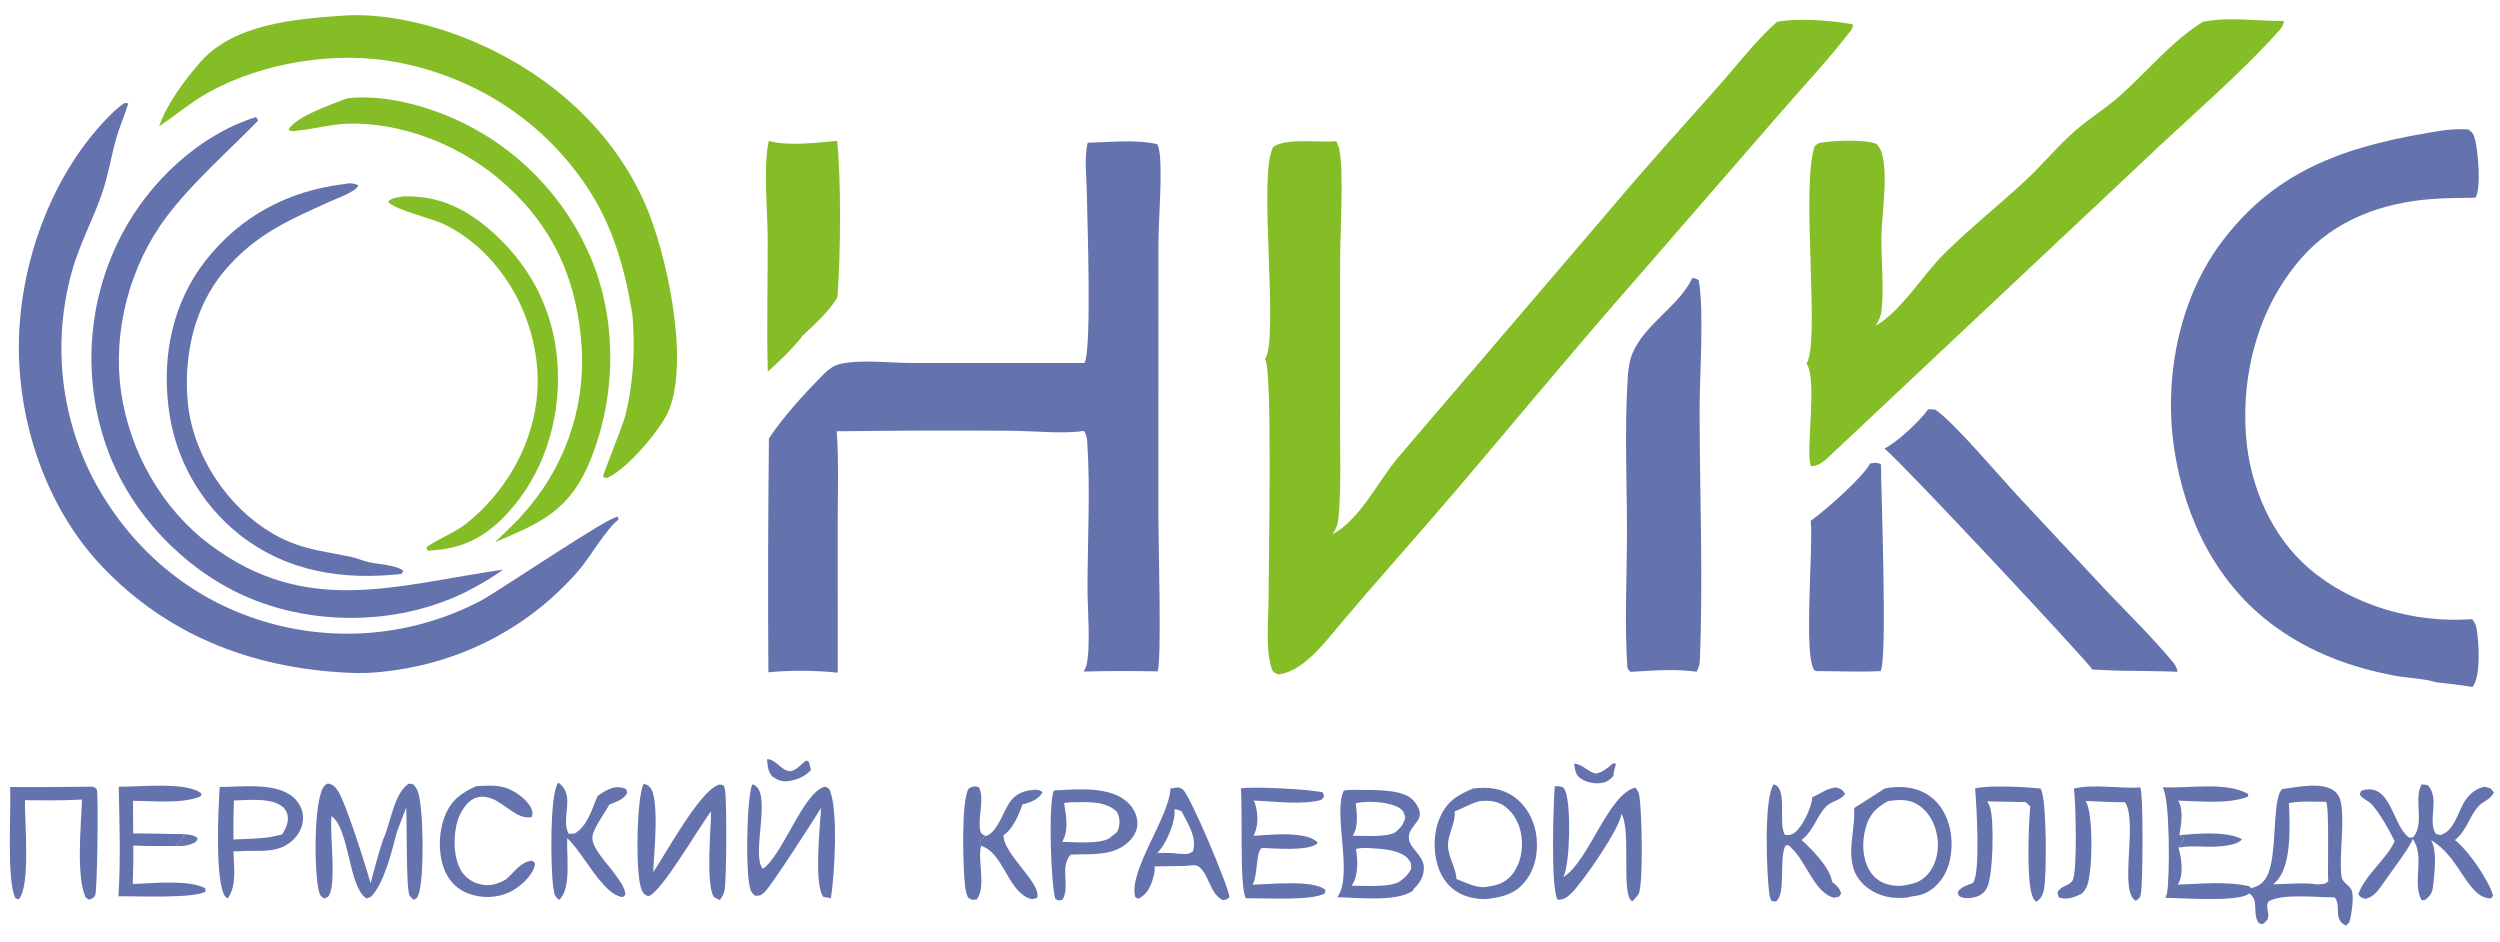<?xml version="1.0" encoding="utf-8" ?>
<svg xmlns="http://www.w3.org/2000/svg" xmlns:xlink="http://www.w3.org/1999/xlink" width="300" height="113">
	<path fill="#7075B7" fill-opacity="0.012" d="M42.836 80.768L44.239 80.745C44.565 80.836 44.952 80.894 45.179 81.163C43.774 81.648 41.587 81.333 40.12 81.127C41.041 81.056 41.929 80.941 42.836 80.768Z"/>
	<path fill="#6472AE" d="M22.206 100.105C22.762 100.177 23.341 100.182 23.736 100.628C23.553 101.076 23.402 101.094 22.973 101.276C22.386 101.523 21.797 101.521 21.171 101.519L22.206 100.105Z"/>
	<path fill="#6472AE" d="M188.887 91.622C190.032 91.764 190.445 92.576 191.503 92.829C192.366 92.673 192.927 92.135 193.578 91.586L193.92 91.649L193.654 92.624L193.603 93.118C193.233 93.524 192.917 93.794 192.372 93.919C191.512 94.116 190.443 93.923 189.705 93.435C189.003 92.971 189.029 92.377 188.887 91.622Z"/>
	<path fill="#6472AE" d="M92.045 91.103C93.116 91.106 93.577 92.308 94.627 92.521C95.374 92.672 96.179 91.656 96.758 91.254L97.078 91.43L97.317 92.414C96.573 93.167 95.777 93.542 94.731 93.713C93.87 93.854 93.331 93.644 92.641 93.146C92.138 92.496 92.107 91.899 92.045 91.103Z"/>
	<path fill="#6472AE" d="M261.531 100.227C263.64 100.021 267.141 99.709 269.047 100.703C268.623 101.276 267.542 101.41 266.834 101.516C265.049 101.782 263.122 101.371 261.415 101.715C261.666 101.362 261.904 101.025 262.081 100.628L261.531 100.227Z"/>
	<path fill="#6472AE" d="M117.726 101.497C117.286 103.293 118.37 106.448 117.205 107.933C116.663 108.007 116.641 108.011 116.178 107.724C116.006 107.393 115.914 107.052 115.857 106.686C115.548 104.695 115.3 95.909 116.259 94.605C116.832 94.342 116.857 94.299 117.456 94.468C118.209 95.785 117.273 98.19 117.644 99.742C117.729 100.097 117.972 100.148 118.271 100.332L117.684 100.759L117.726 101.497Z"/>
	<path fill="#6472AE" d="M119.156 99.754C120.936 97.647 120.607 95.055 123.998 94.781C124.453 94.744 124.752 94.779 125.12 95.057C124.559 96.015 123.688 96.26 122.681 96.545C122.314 97.666 121.574 99.362 120.624 100.074C120.599 100.092 120.576 100.112 120.551 100.131C120.51 100.163 120.466 100.193 120.422 100.222C120.391 102.539 125.024 105.975 124.456 107.751C123.924 107.918 123.745 107.951 123.228 107.69C120.841 106.485 120.319 102.301 117.726 101.497L117.684 100.759L118.271 100.332C118.657 100.213 118.869 100.031 119.156 99.754Z"/>
	<path fill="#6472AE" d="M57.122 94.353C58.277 94.264 59.535 94.181 60.655 94.531C61.746 94.872 63.185 95.871 63.704 96.91C63.933 97.369 63.962 97.561 63.806 98.046C62.15 98.437 60.531 96.378 58.989 95.823C58.268 95.564 57.528 95.499 56.825 95.853C55.96 96.289 55.228 97.493 54.94 98.39C54.375 100.147 54.379 102.659 55.247 104.324C55.675 105.145 56.484 105.778 57.37 106.04C58.652 106.419 59.551 106.173 60.693 105.543C61.795 104.639 62.272 103.541 63.809 103.272L64.188 103.544C64.198 103.727 64.185 103.892 64.123 104.065C63.682 105.289 62.366 106.459 61.227 107.019C59.702 107.768 57.888 107.828 56.292 107.257Q56.059 107.176 55.836 107.071Q55.612 106.966 55.401 106.84Q55.189 106.713 54.991 106.566Q54.793 106.418 54.611 106.252Q54.428 106.085 54.264 105.901Q54.1 105.717 53.955 105.517Q53.81 105.318 53.686 105.104Q53.562 104.891 53.46 104.666C52.57 102.746 52.588 100.023 53.334 98.058C54.089 96.067 55.26 95.197 57.122 94.353Z"/>
	<path fill="#6472AE" d="M212.851 94.124C214.583 94.567 213.328 98.8 214.188 100.182C214.805 100.216 215.054 100.21 215.532 99.771C216.393 98.98 217.418 96.837 217.468 95.663C218.487 95.245 219.218 94.573 220.376 94.489C220.978 94.7 221.037 94.725 221.401 95.245C221.086 95.941 219.822 96.145 219.259 96.664C217.983 97.839 217.735 99.609 216.181 100.797C217.393 101.863 219.642 104.167 219.845 105.811C220.422 106.3 220.673 106.469 220.947 107.194L220.695 107.596L220.06 107.724C217.591 107.086 216.683 102.984 214.562 101.394L214.232 101.496C213.817 102.495 213.896 103.707 213.846 104.778C213.799 105.779 213.919 107.462 213.137 108.174L212.585 108.132C212.433 107.825 212.353 107.54 212.308 107.202C212.003 104.897 211.626 95.743 212.851 94.124Z"/>
	<path fill="#6472AE" d="M66.984 93.905C69.17 95.433 67.221 98.14 68.239 100.06L68.971 100.025C70.484 99.136 71.049 97.078 71.692 95.544C72.167 95.169 72.819 94.777 73.391 94.582C73.986 94.379 74.623 94.442 75.18 94.716L75.252 95.187C74.834 95.957 73.89 96.233 73.123 96.552C72.57 97.561 71.269 99.291 71.097 100.345C70.883 101.649 72.961 103.734 73.715 104.789C74.213 105.525 75.061 106.485 75.031 107.404L74.744 107.649C72.354 107.451 69.989 102.293 68.064 100.581C68.015 102.214 68.212 103.902 68.046 105.523C67.964 106.323 67.73 107.473 67.077 108C66.857 107.772 66.568 107.52 66.514 107.197C66.47 106.931 66.421 106.665 66.383 106.398C66.08 104.298 65.94 95.294 66.984 93.905Z"/>
	<path fill="#6472AE" d="M248.874 94.624C251.206 94.056 254.366 94.651 256.838 94.498C257.222 95.314 257.135 106.165 256.907 107.229C256.793 107.761 256.739 107.807 256.292 108.091C254.226 107.001 256.579 98.594 255.001 96.274C253.424 96.274 251.846 96.182 250.271 96.112C250.309 96.179 250.346 96.247 250.38 96.316C251.198 97.976 251.109 104.466 250.475 106.231C250.361 106.548 250.023 107.15 249.711 107.298C248.845 107.709 247.978 108.015 247.057 107.686L246.885 107.118C247.316 106.241 248.145 106.406 248.68 105.707C249.321 104.87 249.085 96.056 248.874 94.624Z"/>
	<path fill="#6472AE" d="M14.248 94.408C16.552 94.444 22.568 93.752 24.21 95.258L24.049 95.578C21.793 96.49 18.38 96.103 15.963 96.101L15.979 100.005C18.054 100.012 20.131 100.071 22.206 100.105L21.171 101.519C19.438 101.546 17.719 101.547 15.988 101.46C16.045 102.991 15.965 104.541 15.933 106.072C18.246 106.017 22.572 105.522 24.601 106.577L24.698 106.961C23.421 107.855 16.166 107.526 14.21 107.549C14.499 103.211 14.332 98.757 14.248 94.408Z"/>
	<path fill="#6472AE" d="M237.009 94.624C238.474 94.18 243.188 94.437 244.853 94.628C244.869 94.651 244.886 94.674 244.901 94.698C245.603 95.773 245.635 105.225 245.26 106.803C245.103 107.467 244.921 107.846 244.349 108.203C244.26 108.131 244.179 108.059 244.106 107.969C243.064 106.688 243.455 98.67 243.627 96.771L243.082 96.253L238.462 96.162C238.609 96.41 238.747 96.674 238.828 96.952C239.307 98.573 239.187 105.172 238.413 106.587C238.118 107.126 237.625 107.489 237.036 107.65C236.482 107.802 235.631 107.862 235.126 107.548C234.987 107.461 234.973 107.173 234.938 107.009C235.428 106.372 236.034 106.247 236.763 105.95C237.68 104.765 237.184 96.556 237.009 94.624Z"/>
	<path fill="#6472AE" d="M11.048 94.399C11.152 94.394 11.1 94.386 11.22 94.441C11.411 94.528 11.546 94.556 11.623 94.766C11.82 95.306 11.684 106.94 11.422 107.44C11.234 107.799 11.022 107.834 10.669 107.96L10.274 107.69C9.104 105.109 9.744 98.931 9.842 95.944C7.559 96.079 5.278 96.045 2.994 96.026C2.942 98.548 3.709 106.289 2.238 107.926L1.834 107.764C0.792 105.71 1.339 97.366 1.218 94.444Q6.133 94.471 11.048 94.399Z"/>
	<path fill="#6472AE" d="M148.899 94.622C150.111 94.327 157.62 94.727 158.759 95.106L158.888 95.606L158.543 95.993C156.206 96.625 152.874 96.154 150.429 96.067C150.518 96.215 150.589 96.362 150.637 96.528C150.985 97.716 151.011 99.185 150.428 100.295C152.034 100.208 153.762 100.016 155.362 100.173C156.269 100.262 157.546 100.427 158.136 101.145C158.114 101.167 158.093 101.189 158.07 101.21C157.029 102.183 152.881 101.796 151.482 101.751C150.685 101.929 150.955 105.201 150.3 106.162C152.302 106.124 157.578 105.54 159.034 106.771L158.994 107.185C157.56 108.139 151.597 107.749 149.539 107.799C148.707 107.024 149.136 96.686 148.899 94.622Z"/>
	<path fill="#6472AE" d="M90.267 94.119C92.829 94.735 90.061 102.515 91.533 104.262C93.9 102.674 96.309 95.232 98.902 94.417C99.078 94.362 99.303 94.542 99.466 94.63C100.66 96.681 100.149 105.316 99.696 107.793L98.79 107.616C97.641 106.048 98.425 98.998 98.533 96.945C97.584 98.493 92.631 106.187 91.778 107.022C91.355 107.435 91.19 107.501 90.609 107.49C90.38 107.307 90.196 107.104 90.084 106.83C89.419 105.196 89.593 95.786 90.267 94.119Z"/>
	<path fill="#6472AE" d="M140.451 94.621L141.367 94.486C141.596 94.534 141.794 94.622 141.972 94.778C142.865 95.556 147.454 106.442 147.542 107.661C147.236 107.934 147.144 107.967 146.736 108.014C145.239 107.297 145.096 105.091 143.98 104.092C143.513 103.675 142.888 103.864 142.309 103.908L138.543 103.968C138.635 104.534 138.468 105.119 138.287 105.649C137.944 106.647 137.553 107.375 136.582 107.852L136.232 107.663C135.36 104.517 140.367 97.981 140.451 94.621ZM140.926 97.118C141.122 98.43 140.117 100.75 139.349 101.793Q139.133 102.086 138.883 102.351C139.662 102.358 140.491 102.314 141.259 102.433C142.031 102.461 142.517 102.627 143.152 102.164C143.675 100.465 142.52 98.829 141.784 97.358C141.482 97.211 141.27 97.116 140.926 97.118Z"/>
	<path fill="#6472AE" d="M186.567 94.373C186.976 94.315 187.217 94.346 187.602 94.494C187.712 94.658 187.81 94.835 187.878 95.021C188.526 96.795 188.422 103.488 187.613 105.249C190.668 103.357 192.978 95.275 196.248 94.512C196.64 94.987 196.675 95.214 196.762 95.827C197.009 97.564 197.217 105.859 196.653 107.222C196.577 107.407 196.287 107.707 196.16 107.876L195.89 108.17C194.446 107.508 195.816 99.594 194.561 97.661C194.459 99.329 189.938 105.82 188.624 107.127C188.082 107.667 187.674 107.973 186.912 107.97C186.067 106.562 186.412 96.531 186.567 94.373Z"/>
	<path fill="#6472AE" d="M78.387 104.658C79.973 102.335 83.796 95.201 86.118 94.217C86.472 94.067 86.556 94.173 86.895 94.312C86.96 94.584 87.015 94.865 87.042 95.143C87.21 96.909 87.196 105.279 86.953 106.791C86.877 107.268 86.659 107.646 86.353 108.013L85.647 107.631C84.693 105.966 85.3 99.661 85.337 97.358C83.967 99.088 79.297 107.247 77.764 107.556C77.267 107.303 77.134 107.15 76.938 106.614C76.258 104.755 76.372 95.847 77.23 94.05C77.55 94.137 77.757 94.213 77.989 94.462C79.201 95.759 78.452 102.65 78.387 104.658Z"/>
	<path fill="#6472AE" d="M26.365 94.438C28.987 94.44 33.228 93.819 35.292 95.76C35.938 96.369 36.352 97.191 36.365 98.086C36.378 99.034 35.966 99.986 35.302 100.657C33.71 102.268 31.873 102.098 29.785 102.105L28.008 102.16C28.071 103.944 28.437 106.264 27.338 107.794C27.226 107.746 27.155 107.732 27.073 107.637C25.753 106.106 26.204 96.828 26.365 94.438ZM28.066 96.061Q27.993 98.399 28.012 100.738C29.914 100.636 32.047 100.696 33.867 100.111C34.276 99.457 34.691 98.621 34.508 97.823C34.381 97.264 34.096 96.899 33.61 96.603C32.177 95.73 29.683 96.02 28.066 96.061Z"/>
	<path fill="#6472AE" d="M126.448 94.872Q126.672 94.839 126.899 94.828C129.478 94.703 133.252 94.37 135.295 96.266C135.992 96.913 136.458 97.766 136.491 98.727C136.518 99.523 136.127 100.306 135.584 100.871C134.003 102.514 131.794 102.498 129.687 102.524L128.495 102.554C127.099 104.003 128.484 106.41 127.485 107.986C127.048 108.059 127.012 108.12 126.634 107.856C126.102 105.976 125.785 96.62 126.448 94.872ZM127.692 96.371C127.92 97.891 128.273 99.472 127.53 100.897C127.517 100.924 127.504 100.951 127.49 100.978C127.482 100.994 127.473 101.01 127.464 101.026C128.719 101.035 132.309 101.35 133.259 100.487C133.304 100.447 133.309 100.439 133.344 100.398C133.891 100.001 134.165 99.87 134.29 99.147C134.401 98.499 134.337 97.967 134.006 97.395C132.606 96.042 130.222 96.25 128.385 96.282C128.149 96.286 127.922 96.32 127.692 96.371Z"/>
	<path fill="#6472AE" d="M45.964 100.766C46.834 98.937 47.256 95.297 48.961 94.102C49.139 93.977 49.399 94.088 49.608 94.127C49.805 94.351 49.989 94.604 50.105 94.881C50.855 96.673 50.939 105.599 50.193 107.42C50.044 107.785 49.999 107.818 49.637 107.97C49.504 107.833 49.255 107.641 49.164 107.484C48.697 106.679 48.861 98.71 48.74 96.919L47.623 99.829C47.054 102.023 46.102 106.064 44.485 107.639L43.975 107.818C41.784 106.386 41.965 99.492 39.785 97.934C39.518 100.006 40.477 106.322 39.365 107.612L38.921 107.821C38.463 107.553 38.399 107.451 38.266 106.936C37.703 104.754 37.635 96.413 38.776 94.526C38.919 94.29 39.078 94.132 39.332 94.021C39.947 94.128 40.177 94.361 40.534 94.874C41.443 96.183 43.974 104.144 44.471 106.002C44.941 104.251 45.383 102.485 45.964 100.766Z"/>
	<path fill="#6472AE" d="M290.6 94.124C290.849 94.129 291.105 94.192 291.35 94.234C292.815 95.835 291.3 98.355 292.264 100.015C292.315 100.102 292.734 100.171 292.851 100.202C294.524 99.747 294.954 97.369 295.822 96.064C296.372 95.239 297.136 94.612 298.121 94.416C298.764 94.561 298.876 94.533 299.269 95.084C298.865 95.995 297.985 96.091 297.358 96.818C296.245 98.11 296 99.695 294.587 100.808C296.138 101.984 298.64 105.574 299.17 107.484L298.926 107.804C296.099 107.842 295.27 102.854 291.72 100.822C292.466 102.03 292.154 104.582 292.011 105.979C291.915 106.921 291.825 107.333 291.092 107.926C290.907 108.062 290.821 108.027 290.596 108.024C289.422 105.97 291.039 102.815 289.533 100.665C289.198 101.69 286.828 104.765 286.037 105.924C285.486 106.732 284.872 107.664 283.844 107.858C283.368 107.718 283.282 107.715 282.994 107.309C283.864 104.917 286.275 103.224 287.321 101.037C287.336 101.007 287.35 100.976 287.364 100.945C286.722 99.65 285.571 97.569 284.601 96.518C284.143 96.022 283.579 95.942 283.156 95.34L283.33 94.912C283.49 94.85 283.654 94.796 283.823 94.766C286.953 94.195 287.187 99.178 289.048 100.466C289.206 100.576 289.407 100.492 289.592 100.461C290.928 98.875 289.745 96.239 290.435 94.501C290.486 94.373 290.537 94.247 290.6 94.124Z"/>
	<path fill="#6472AE" d="M161.255 94.874C161.868 94.744 162.515 94.778 163.139 94.79C164.841 94.821 168.291 94.664 169.542 95.988Q169.651 96.104 169.751 96.228C171.525 98.431 168.977 98.894 169.059 100.552C169.125 101.9 170.932 102.602 170.863 104.273C170.824 105.207 170.356 106.015 169.676 106.626L169.547 106.888C167.565 108.271 162.88 107.707 160.469 107.666C162.432 105.082 159.915 97.558 161.255 94.874ZM162.711 101.873C162.945 103.123 163.008 105.097 162.263 106.17Q162.224 106.226 162.184 106.281C163.552 106.276 167.115 106.557 168.09 105.673C168.673 105.281 168.975 104.915 169.33 104.312C169.37 103.688 169.34 103.492 168.924 103.01C168.134 102.094 166.161 101.884 165.02 101.816C164.265 101.77 163.451 101.677 162.711 101.873ZM162.695 96.374C162.807 97.581 163.059 99.25 162.312 100.287C163.52 100.274 166.667 100.534 167.542 99.797C168.135 99.249 168.452 98.885 168.633 98.086C168.463 97.49 168.373 97.2 167.797 96.885C166.54 96.198 164.078 96.073 162.695 96.374Z"/>
	<path fill="#6472AE" d="M176.767 94.625C178.505 94.406 180.113 94.549 181.602 95.563C183.065 96.558 183.986 98.166 184.297 99.891C184.643 101.809 184.369 103.902 183.22 105.513C182.205 106.936 180.978 107.471 179.299 107.751C178.169 108.035 176.759 107.86 175.686 107.442C174.342 106.918 173.34 105.879 172.777 104.558C171.976 102.675 171.946 100.162 172.723 98.267C173.559 96.225 174.823 95.423 176.767 94.625ZM177.602 96.125C176.458 96.403 175.623 96.968 174.56 97.372C174.712 98.646 173.743 100.079 173.761 101.46C173.779 102.85 174.736 104.143 174.768 105.48C175.769 105.864 176.974 106.491 178.057 106.46C179.452 106.291 180.572 106.071 181.479 104.911C182.482 103.629 182.79 101.933 182.576 100.344C182.392 98.98 181.737 97.62 180.612 96.789C179.683 96.103 178.715 96.04 177.602 96.125Z"/>
	<path fill="#6472AE" d="M226.152 94.625Q226.505 94.544 226.865 94.503C228.642 94.298 230.378 94.561 231.803 95.708C233.217 96.845 233.954 98.587 234.14 100.36C234.338 102.24 233.982 104.34 232.746 105.828C231.8 106.967 230.765 107.456 229.307 107.583C229.001 107.73 228.578 107.726 228.242 107.746C226.601 107.846 224.96 107.342 223.729 106.232C220.986 103.757 222.688 100.056 222.495 97.023L222.491 96.968C223.713 96.207 224.944 95.409 226.152 94.625ZM226.576 96.125C225.135 96.928 224.353 97.685 223.888 99.313C223.424 100.942 223.45 102.901 224.311 104.403C224.794 105.245 225.556 105.869 226.5 106.119C227.274 106.323 228.021 106.372 228.801 106.192C230.022 105.988 230.88 105.588 231.612 104.553C232.49 103.313 232.71 101.69 232.443 100.217C232.187 98.807 231.47 97.45 230.258 96.637C229.063 95.836 227.943 95.96 226.576 96.125Z"/>
	<path fill="#84BD25" d="M48.434 23.566C52.826 23.437 56.191 25.176 59.379 28.104C64.057 32.401 66.664 37.928 66.935 44.275C67.204 50.593 65.195 56.932 60.878 61.614C58.152 64.569 55.343 65.914 51.315 66.083L51.165 65.664C52.674 64.607 54.542 63.952 55.972 62.813C60.513 59.195 63.704 53.799 64.389 48.022C65.368 39.761 60.91 30.629 53.296 26.91C51.855 26.206 47.323 25.171 46.563 24.206C47.068 23.681 47.73 23.698 48.434 23.566Z"/>
	<path fill="#6472AE" d="M259.51 94.47C262.533 94.651 267.141 93.741 269.799 95.288L269.734 95.61C267.283 96.536 263.972 96.138 261.384 96.073C262.067 97.293 261.723 98.913 261.531 100.227L262.081 100.628C261.904 101.025 261.666 101.362 261.415 101.715C261.766 102.918 262.059 104.86 261.417 106.018C261.379 106.087 261.37 106.098 261.33 106.156C264.111 106.055 267.173 105.736 269.906 106.346L270.131 106.578L270.208 106.557C271.045 106.321 271.556 106.001 271.99 105.23C273.382 102.754 272.571 95.8 273.87 94.689C275.583 94.473 278.663 93.757 280.15 94.941C280.743 95.413 280.927 96.176 280.999 96.896C281.258 99.508 280.759 102.26 280.94 104.917C281.011 105.955 281.722 106.003 282.158 106.749C282.556 107.429 282.162 109.927 281.916 110.669L281.537 111.084C281.104 110.876 280.797 110.615 280.649 110.133C280.407 109.343 280.741 108.336 280.153 107.68C278.144 107.728 273.878 107.155 272.21 108.188C271.673 109.207 272.895 109.973 271.525 110.886C271.423 110.868 271.094 110.837 271.044 110.764C270.22 109.577 271.138 107.994 269.906 107.208C268.752 108.305 261.651 107.745 259.829 107.737C259.92 107.561 260 107.38 260.038 107.184C260.385 105.397 260.417 95.772 259.51 94.47ZM274.673 96.375C274.785 98.867 275.026 103.707 273.243 105.667Q273.028 105.902 272.793 106.119C274.486 106.088 276.395 105.881 278.062 106.128C278.575 106.08 279.02 106.148 279.388 105.77C279.289 104.4 279.54 96.723 279.129 96.213C277.71 96.227 276.055 96.091 274.673 96.375Z"/>
	<path fill="#6472AE" d="M41.29 22.091C41.927 21.962 42.42 21.954 42.989 22.247C42.819 22.959 40.421 23.81 39.649 24.159C34.576 26.453 30.605 28.15 26.913 32.528C23.294 36.82 22.038 42.659 22.522 48.172C23.139 55.195 28.178 62.267 34.707 65.017C37.116 66.032 39.602 66.284 42.131 66.825C42.869 66.983 43.552 67.309 44.288 67.471C45.428 67.722 47.562 67.799 48.408 68.507L48.167 68.878C41.148 69.643 34.49 68.633 28.809 64.209Q28.364 63.858 27.936 63.486Q27.508 63.113 27.099 62.72Q26.69 62.326 26.301 61.913Q25.912 61.5 25.544 61.068Q25.176 60.636 24.83 60.187Q24.483 59.737 24.16 59.271Q23.836 58.805 23.536 58.323Q23.236 57.842 22.96 57.346Q22.684 56.85 22.433 56.341Q22.182 55.833 21.957 55.312Q21.731 54.791 21.532 54.26Q21.332 53.729 21.159 53.188Q20.986 52.648 20.84 52.1Q20.694 51.551 20.576 50.996Q20.457 50.442 20.366 49.882Q20.275 49.322 20.211 48.758C19.456 42.548 20.765 36.255 24.666 31.277C28.85 25.936 34.58 22.899 41.29 22.091Z"/>
	<path fill="#6472AE" d="M224.402 55.624C224.952 55.556 225.232 55.436 225.721 55.733C225.717 58.938 226.523 79.21 225.666 80.534C223.131 80.658 220.52 80.532 217.977 80.533L217.749 80.453C216.378 78.905 217.617 65.611 217.289 62.495C218.901 61.372 223.608 57.238 224.402 55.624Z"/>
	<path fill="#84BD25" d="M92.256 16.898C94.434 17.574 98.171 17.115 100.462 16.897C100.956 21.881 100.873 30.598 100.492 35.664C99.441 37.453 97.81 38.844 96.329 40.272C95.097 41.856 93.631 43.262 92.135 44.591C91.984 39.269 92.147 33.904 92.124 28.575C92.109 25.198 91.574 19.982 92.256 16.898Z"/>
	<path fill="#84BD25" d="M41.678 11.8C45.609 11.341 49.968 12.405 53.594 13.861Q54.314 14.155 55.018 14.484Q55.722 14.813 56.41 15.176Q57.097 15.539 57.766 15.934Q58.435 16.33 59.084 16.758Q59.733 17.186 60.36 17.645Q60.988 18.104 61.592 18.593Q62.196 19.082 62.776 19.6Q63.356 20.117 63.91 20.663Q64.463 21.208 64.99 21.78Q65.517 22.351 66.015 22.948Q66.513 23.545 66.982 24.165Q67.451 24.785 67.889 25.427Q68.327 26.069 68.733 26.732Q69.139 27.395 69.513 28.076Q69.886 28.758 70.226 29.457Q70.566 30.156 70.871 30.871C74.094 38.467 73.945 47.547 70.872 55.143C68.407 61.235 65.093 62.645 59.385 65.07Q60.815 63.713 62.211 62.321Q62.888 61.57 63.537 60.794Q63.971 60.272 64.379 59.729Q64.787 59.186 65.167 58.624Q65.548 58.061 65.9 57.48Q66.252 56.9 66.574 56.302Q66.897 55.705 67.189 55.092Q67.482 54.479 67.744 53.853Q68.006 53.226 68.236 52.587Q68.466 51.949 68.665 51.299Q68.863 50.65 69.029 49.991Q69.194 49.333 69.327 48.667Q69.46 48.001 69.56 47.329Q69.659 46.657 69.725 45.981Q69.791 45.306 69.824 44.627Q69.856 43.949 69.855 43.27Q69.853 42.591 69.818 41.913Q69.783 41.235 69.714 40.559C68.973 32.635 65.804 26.355 59.632 21.263C54.809 17.285 48.034 14.645 41.719 14.84C39.717 14.902 37.708 15.487 35.708 15.67C35.268 15.71 34.965 15.836 34.616 15.547C35.512 13.977 39.964 12.439 41.678 11.8Z"/>
	<path fill="#6472AE" d="M30.677 14.061C30.869 14.171 30.879 14.286 30.966 14.485C27.359 18.179 23.115 21.866 20.002 25.991C15.592 31.834 13.491 39.71 14.52 46.967C15.534 54.128 19.38 61.012 25.197 65.365C36.824 74.068 47.479 70.215 60.372 68.357C59.115 69.262 57.85 70.018 56.476 70.731C55.064 71.513 53.461 72.14 51.927 72.636C44.253 75.118 35.173 74.555 27.979 70.856C20.855 67.193 14.961 60.498 12.529 52.849Q12.284 52.093 12.077 51.325Q11.87 50.558 11.701 49.781Q11.532 49.005 11.402 48.221Q11.272 47.437 11.181 46.647Q11.089 45.858 11.038 45.065Q10.986 44.271 10.973 43.477Q10.961 42.682 10.988 41.888Q11.015 41.093 11.081 40.301Q11.147 39.509 11.253 38.722Q11.358 37.934 11.502 37.152Q11.647 36.371 11.83 35.597Q12.013 34.824 12.234 34.061Q12.455 33.297 12.714 32.546Q12.973 31.794 13.268 31.056Q13.564 30.319 13.896 29.597Q14.227 28.874 14.595 28.17C17.865 21.893 23.832 16.215 30.677 14.061Z"/>
	<path fill="#6472AE" d="M231.378 49.124C231.654 49.121 232.119 49.073 232.339 49.229C234.651 50.864 240.112 57.356 242.329 59.723L252.779 70.909C255.395 73.663 258.138 76.342 260.583 79.249C260.958 79.696 261.206 80.026 261.311 80.614C259.522 80.537 257.727 80.532 255.937 80.501C254.314 80.508 252.696 80.423 251.074 80.342C250.896 79.774 228.47 55.748 226.136 53.819C227.63 53.105 230.395 50.508 231.378 49.124Z"/>
	<path fill="#6472AE" d="M203.073 33.374C203.466 33.393 203.549 33.406 203.851 33.658C204.509 37.335 203.95 45.063 203.952 49.167C203.959 59.107 204.384 69.214 203.985 79.133C203.963 79.69 203.868 80.12 203.587 80.607C201.078 80.242 198.204 80.474 195.679 80.622C195.49 80.546 195.394 80.291 195.288 80.117C194.923 74.775 195.237 69.224 195.236 63.862C195.236 57.774 194.941 51.516 195.323 45.448C195.386 44.436 195.502 43.342 195.896 42.402C197.359 38.909 201.439 36.76 203.05 33.424L203.073 33.374Z"/>
	<path fill="#84BD25" d="M41.372 1.861C45.986 1.576 51.226 2.792 55.49 4.437C64.974 8.097 73.236 14.99 77.391 24.416C79.974 30.277 82.741 42.991 80.29 49.184C79.402 51.429 75.181 56.386 72.891 57.33C72.687 57.414 72.551 57.3 72.358 57.215C72.335 56.941 74.755 51.043 75.046 49.854C76.039 45.792 76.218 41.935 75.893 37.778C74.999 32.257 73.551 27.076 70.405 22.378C65.134 14.507 57.122 9.335 47.852 7.504C40.512 6.054 31.656 7.432 25.095 11.047C22.979 12.212 21.106 13.806 19.099 15.151C19.981 12.514 22.196 9.567 24.012 7.486C28.096 2.807 35.566 2.261 41.372 1.861Z"/>
	<path fill="#6472AE" d="M42.836 80.768C31.046 80.437 20.399 76.592 12.184 67.906C5.427 60.763 1.998 50.289 2.279 40.542C2.559 30.827 6.58 20.091 13.759 13.298Q14.313 12.782 14.944 12.364L15.406 12.394C14.97 13.816 14.348 15.185 13.947 16.609C13.317 18.851 12.979 21.109 12.202 23.328C11.192 26.215 9.753 28.94 8.841 31.863Q8.601 32.653 8.399 33.454Q8.198 34.255 8.035 35.064Q7.872 35.874 7.749 36.69Q7.626 37.507 7.542 38.328Q7.459 39.15 7.415 39.975Q7.371 40.799 7.367 41.625Q7.364 42.451 7.4 43.276Q7.436 44.101 7.512 44.923Q7.588 45.746 7.703 46.563Q7.819 47.381 7.974 48.192Q8.129 49.003 8.323 49.806Q8.517 50.609 8.749 51.401Q8.982 52.194 9.253 52.974Q9.523 53.754 9.831 54.52Q10.139 55.286 10.484 56.037Q10.829 56.787 11.21 57.52C15.544 65.677 22.618 71.809 31.492 74.515Q32.298 74.763 33.115 74.971Q33.932 75.18 34.758 75.348Q35.585 75.517 36.418 75.644Q37.252 75.772 38.091 75.859Q38.93 75.946 39.772 75.992Q40.614 76.038 41.457 76.043Q42.3 76.047 43.143 76.011Q43.985 75.975 44.825 75.897Q45.665 75.819 46.5 75.701Q47.335 75.582 48.163 75.423Q48.991 75.264 49.81 75.064Q50.63 74.865 51.439 74.626Q52.247 74.387 53.043 74.108Q53.839 73.83 54.621 73.513Q55.402 73.196 56.167 72.841Q56.932 72.487 57.679 72.095C60.014 70.845 73.096 61.92 74.138 62.012L74.222 62.362C74.203 62.376 74.183 62.39 74.164 62.404C72.682 63.555 70.788 66.913 69.373 68.538C62.942 75.92 53.968 80.169 44.239 80.745L42.836 80.768Z"/>
	<path fill="#84BD25" d="M264.345 2.625C267.305 1.989 271.022 2.538 274.078 2.521C274.01 2.964 273.858 3.268 273.564 3.597C268.553 9.195 262.628 14.148 257.193 19.34L219.823 54.472C219.118 55.124 218.323 55.974 217.318 55.934C216.614 54.353 218.11 45.753 216.822 43.68C216.811 43.663 216.8 43.647 216.789 43.63C218.449 41.066 216.08 22.476 217.755 17.561C217.892 17.448 218.086 17.235 218.254 17.189C219.498 16.85 224.124 16.683 225.209 17.304C225.625 17.757 225.81 18.229 225.93 18.826C226.536 21.828 225.802 25.463 225.771 28.561C225.741 31.423 226.1 34.449 225.78 37.29C225.701 37.993 225.435 38.523 225.052 39.108C228.24 37.252 230.648 33.087 233.294 30.458C236.409 27.363 239.895 24.608 243.11 21.613C245.149 19.713 246.927 17.514 249.027 15.687C250.75 14.188 252.714 12.989 254.426 11.466C257.645 8.602 260.665 4.882 264.345 2.625Z"/>
	<path fill="#6472AE" d="M293.314 15.625C294.283 15.521 295.2 15.471 296.174 15.53C296.76 15.886 296.874 16.189 297.033 16.857C297.36 18.229 297.772 22.565 297.05 23.726C295.369 23.745 293.678 23.752 292.001 23.868C285.92 24.289 280.154 26.36 276.09 31.056C271.031 36.903 268.952 44.703 269.524 52.342C269.966 58.262 272.544 64.33 277.109 68.234C282.35 72.715 289.838 74.82 296.659 74.296C296.988 74.693 297.135 75.059 297.212 75.561C297.471 77.263 297.716 81.066 296.717 82.435C295.261 82.198 293.799 82.034 292.333 81.873C290.906 81.415 288.953 81.379 287.448 81.097C282.159 80.108 277.351 78.346 272.976 75.17C266.047 70.138 262.232 62.365 260.934 54.053C259.631 45.706 261.354 36.206 266.401 29.313C273.256 19.95 282.382 17.314 293.314 15.625Z"/>
	<path fill="#6472AE" d="M130.531 17.124C133.134 17.073 136.331 16.711 138.839 17.294C138.908 17.402 138.975 17.52 139.011 17.644C139.599 19.673 139.022 26.349 139.015 28.877L139.007 62.251C139.008 64.686 139.414 79.661 138.906 80.567Q134.477 80.469 130.049 80.586C130.057 80.571 130.065 80.557 130.073 80.542C130.085 80.517 130.096 80.491 130.108 80.466C130.219 80.247 130.333 80.035 130.389 79.793C130.893 77.627 130.496 72.973 130.5 70.58C130.51 64.775 130.853 58.744 130.465 52.962C130.434 52.498 130.311 52.102 130.073 51.703C127.793 52.104 123.791 51.702 121.366 51.691Q110.885 51.624 100.405 51.75C100.668 55.36 100.526 59.034 100.524 62.656L100.53 80.723Q96.37 80.289 92.205 80.672Q92.113 66.644 92.271 52.617C93.915 50.107 96.404 47.375 98.521 45.224C99.157 44.578 99.898 43.867 100.807 43.67C103.382 43.112 106.813 43.558 109.483 43.563L130.134 43.563C131.048 41.966 130.455 25.835 130.417 23.073C130.393 21.26 130.074 18.87 130.531 17.124Z"/>
	<path fill="#84BD25" d="M213.235 2.625C215.623 2.133 219.917 2.448 222.35 2.93C222.339 3.224 222.285 3.426 222.105 3.66C219.332 7.271 216.155 10.619 213.182 14.067L196.459 33.33C189.106 41.682 182.043 50.255 174.831 58.723C170.056 64.329 165.108 69.795 160.38 75.442C158.69 77.46 156.163 80.682 153.346 80.931C152.764 80.658 152.681 80.557 152.509 79.927C151.861 77.553 152.227 74.243 152.227 71.77C152.227 67.53 152.702 44.566 151.837 43.176C151.826 43.159 151.815 43.142 151.804 43.125C153.53 40.482 150.91 20.808 152.797 17.623C154.383 16.509 158.343 17.145 160.349 16.942C160.501 17.253 160.644 17.585 160.716 17.924C161.274 20.529 160.818 27.94 160.818 30.993L160.805 50.615C160.798 54.365 160.951 58.214 160.642 61.951C160.571 62.806 160.36 63.417 159.897 64.138C163.392 62.143 165.294 57.791 167.858 54.798L193.223 25.139C197.471 20.09 201.834 15.269 206.215 10.346C208.515 7.762 210.642 4.921 213.235 2.625Z"/>
</svg>
